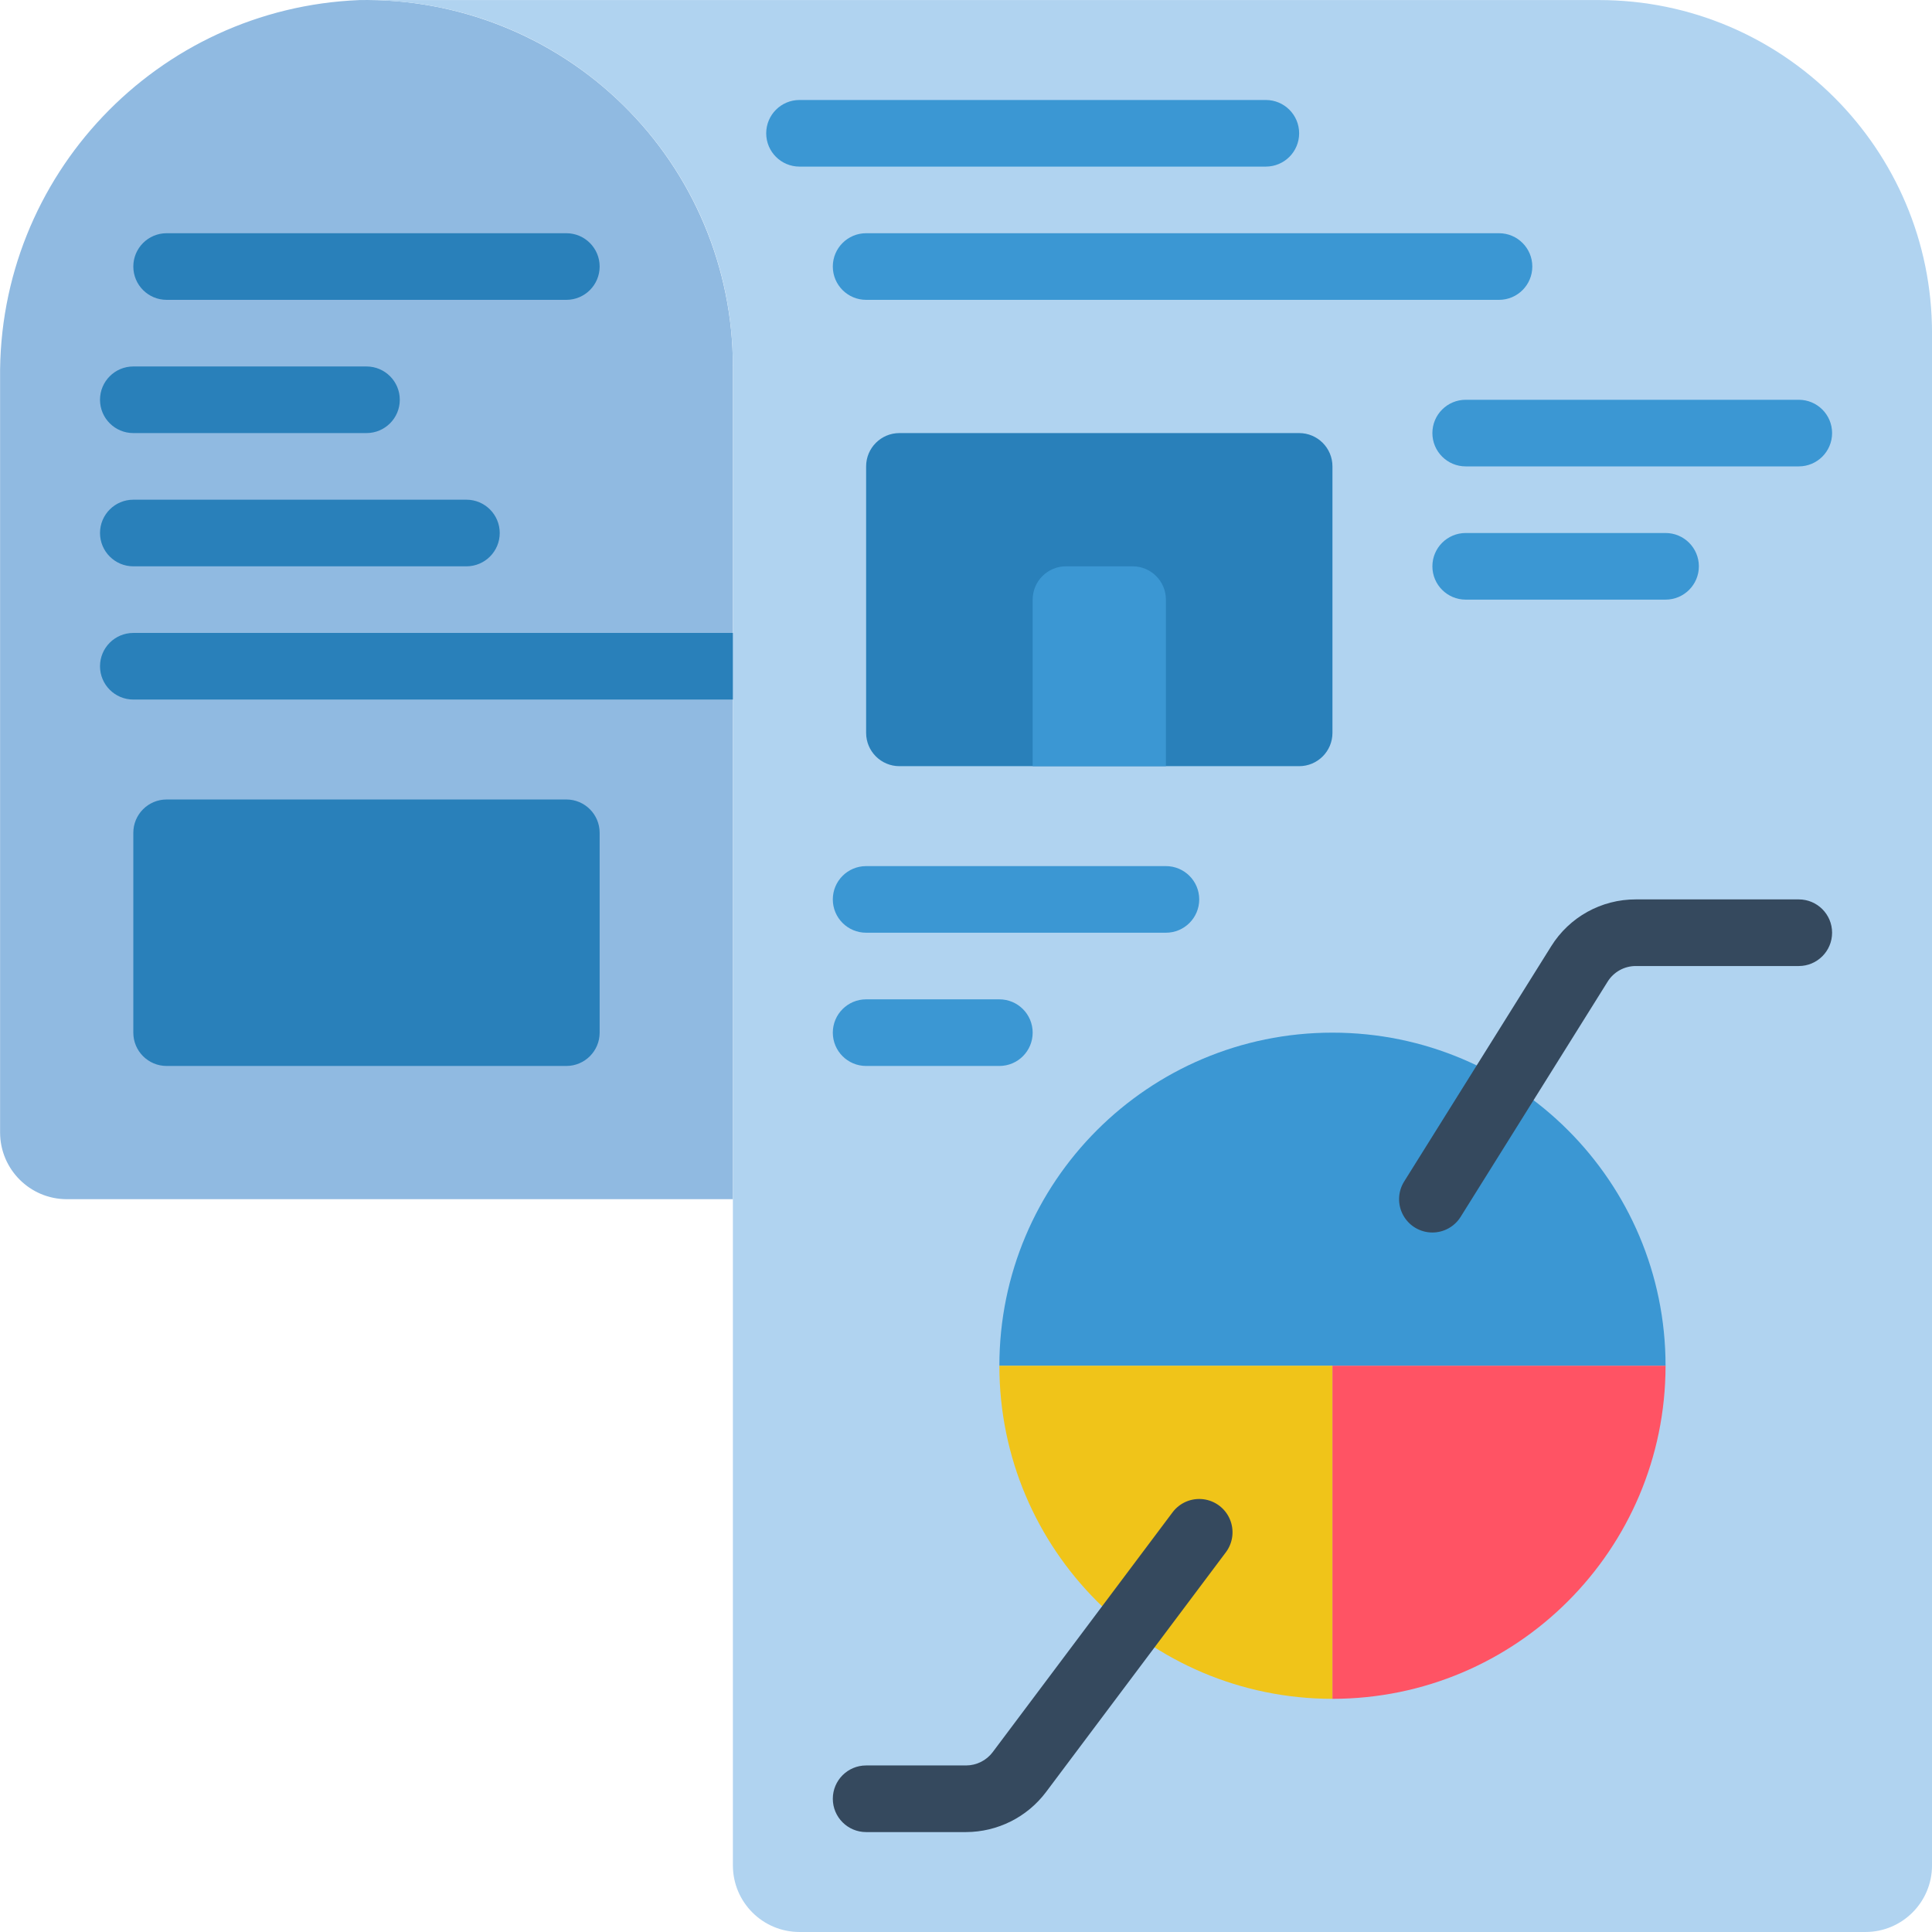 <svg height="512pt" viewBox="0 0 512 512.016" width="512pt" xmlns="http://www.w3.org/2000/svg"><path d="m194.223 97.121v220.688h-176.555c-9.738-.027-17.625-7.914-17.652-17.656v-199.855c-.609-53.691 41.598-98.129 95.25-100.281 26.066-.477 51.23 9.543 69.84 27.801 18.609 18.262 29.102 43.23 29.117 69.305zm0 0" fill="#90bae1"/><path d="m194.223.016h-97.105c53.629 0 97.105 43.477 97.105 97.105v397.238c0 9.754 7.902 17.656 17.652 17.656h282.484c9.75 0 17.656-7.902 17.656-17.656v-406.066c0-48.754-39.523-88.277-88.277-88.277zm0 0" fill="#b0d3f0"/><path d="m238.359 114.773h105.93c4.875 0 8.828 3.953 8.828 8.828v70.621c0 4.875-3.953 8.828-8.828 8.828h-105.93c-4.875 0-8.828-3.953-8.828-8.828v-70.621c0-4.875 3.953-8.828 8.828-8.828zm0 0" fill="#2980ba"/><path d="m397.258 79.465h-167.727c-4.875 0-8.828-3.953-8.828-8.828s3.953-8.828 8.828-8.828h167.727c4.875 0 8.824 3.953 8.824 8.828s-3.949 8.828-8.824 8.828zm0 0" fill="#3b97d3"/><path d="m335.465 44.152h-123.59c-4.875 0-8.824-3.949-8.824-8.824s3.949-8.828 8.824-8.828h123.59c4.875 0 8.824 3.953 8.824 8.828s-3.949 8.824-8.824 8.824zm0 0" fill="#3b97d3"/><path d="m476.703 123.602h-88.273c-4.875 0-8.828-3.953-8.828-8.828s3.953-8.824 8.828-8.824h88.273c4.875 0 8.828 3.949 8.828 8.824s-3.953 8.828-8.828 8.828zm0 0" fill="#3b97d3"/><path d="m441.395 158.914h-52.965c-4.875 0-8.828-3.953-8.828-8.828s3.953-8.828 8.828-8.828h52.965c4.875 0 8.828 3.953 8.828 8.828s-3.953 8.828-8.828 8.828zm0 0" fill="#3b97d3"/><path d="m441.395 361.949h-176.551c0-48.754 39.52-88.277 88.273-88.277 48.754 0 88.277 39.523 88.277 88.277zm0 0" fill="#3b97d3"/><path d="m353.117 361.949v88.273c-48.746-.016-88.258-39.527-88.273-88.273zm0 0" fill="#f0c419"/><path d="m441.395 361.949c-.02 48.746-39.531 88.258-88.277 88.273v-88.273zm0 0" fill="#ff5364"/><path d="m379.594 326.637c-3.211-.004-6.164-1.746-7.715-4.551-1.555-2.809-1.465-6.234.234-8.957l38.953-62.32c4.82-7.766 13.32-12.477 22.457-12.449h43.18c4.875 0 8.828 3.953 8.828 8.828s-3.953 8.828-8.828 8.828h-43.18c-3.047-.008-5.879 1.562-7.484 4.148l-38.953 62.324c-1.613 2.586-4.445 4.152-7.492 4.148zm0 0" fill="#35495e"/><path d="m256.016 485.535h-26.484c-4.875 0-8.828-3.953-8.828-8.828s3.953-8.828 8.828-8.828h26.484c2.777-.008 5.391-1.312 7.062-3.531l47.668-63.559c1.891-2.523 4.988-3.844 8.117-3.469 3.133.379 5.824 2.398 7.062 5.297 1.238 2.902.836 6.242-1.055 8.766l-47.672 63.559c-5.012 6.652-12.855 10.57-21.184 10.594zm0 0" fill="#35495e"/><path d="m308.98 247.188h-79.449c-4.875 0-8.828-3.949-8.828-8.828 0-4.875 3.953-8.824 8.828-8.824h79.449c4.875 0 8.828 3.949 8.828 8.824 0 4.879-3.953 8.828-8.828 8.828zm0 0" fill="#3b97d3"/><path d="m264.844 282.5h-35.312c-4.875 0-8.828-3.953-8.828-8.828s3.953-8.828 8.828-8.828h35.312c4.875 0 8.824 3.953 8.824 8.828s-3.949 8.828-8.824 8.828zm0 0" fill="#3b97d3"/><path d="m282.496 150.086h17.656c4.875 0 8.828 3.953 8.828 8.828v44.137h-35.312v-44.137c0-4.875 3.953-8.828 8.828-8.828zm0 0" fill="#3b97d3"/><g fill="#2980ba"><path d="m44.152 211.879h105.93c4.875 0 8.828 3.953 8.828 8.828v52.965c0 4.875-3.953 8.828-8.828 8.828h-105.93c-4.875 0-8.828-3.953-8.828-8.828v-52.965c0-4.875 3.953-8.828 8.828-8.828zm0 0"/><path d="m194.223 167.742v17.652h-158.898c-4.875 0-8.828-3.953-8.828-8.828s3.953-8.824 8.828-8.824zm0 0"/><path d="m123.602 150.086h-88.277c-4.875 0-8.828-3.953-8.828-8.828s3.953-8.828 8.828-8.828h88.277c4.875 0 8.828 3.953 8.828 8.828s-3.953 8.828-8.828 8.828zm0 0"/><path d="m97.117 114.773h-61.793c-4.875 0-8.828-3.949-8.828-8.824 0-4.879 3.953-8.828 8.828-8.828h61.793c4.875 0 8.828 3.949 8.828 8.828 0 4.875-3.953 8.824-8.828 8.824zm0 0"/><path d="m150.082 79.465h-105.93c-4.875 0-8.828-3.953-8.828-8.828s3.953-8.828 8.828-8.828h105.93c4.875 0 8.828 3.953 8.828 8.828s-3.953 8.828-8.828 8.828zm0 0"/></g></svg>